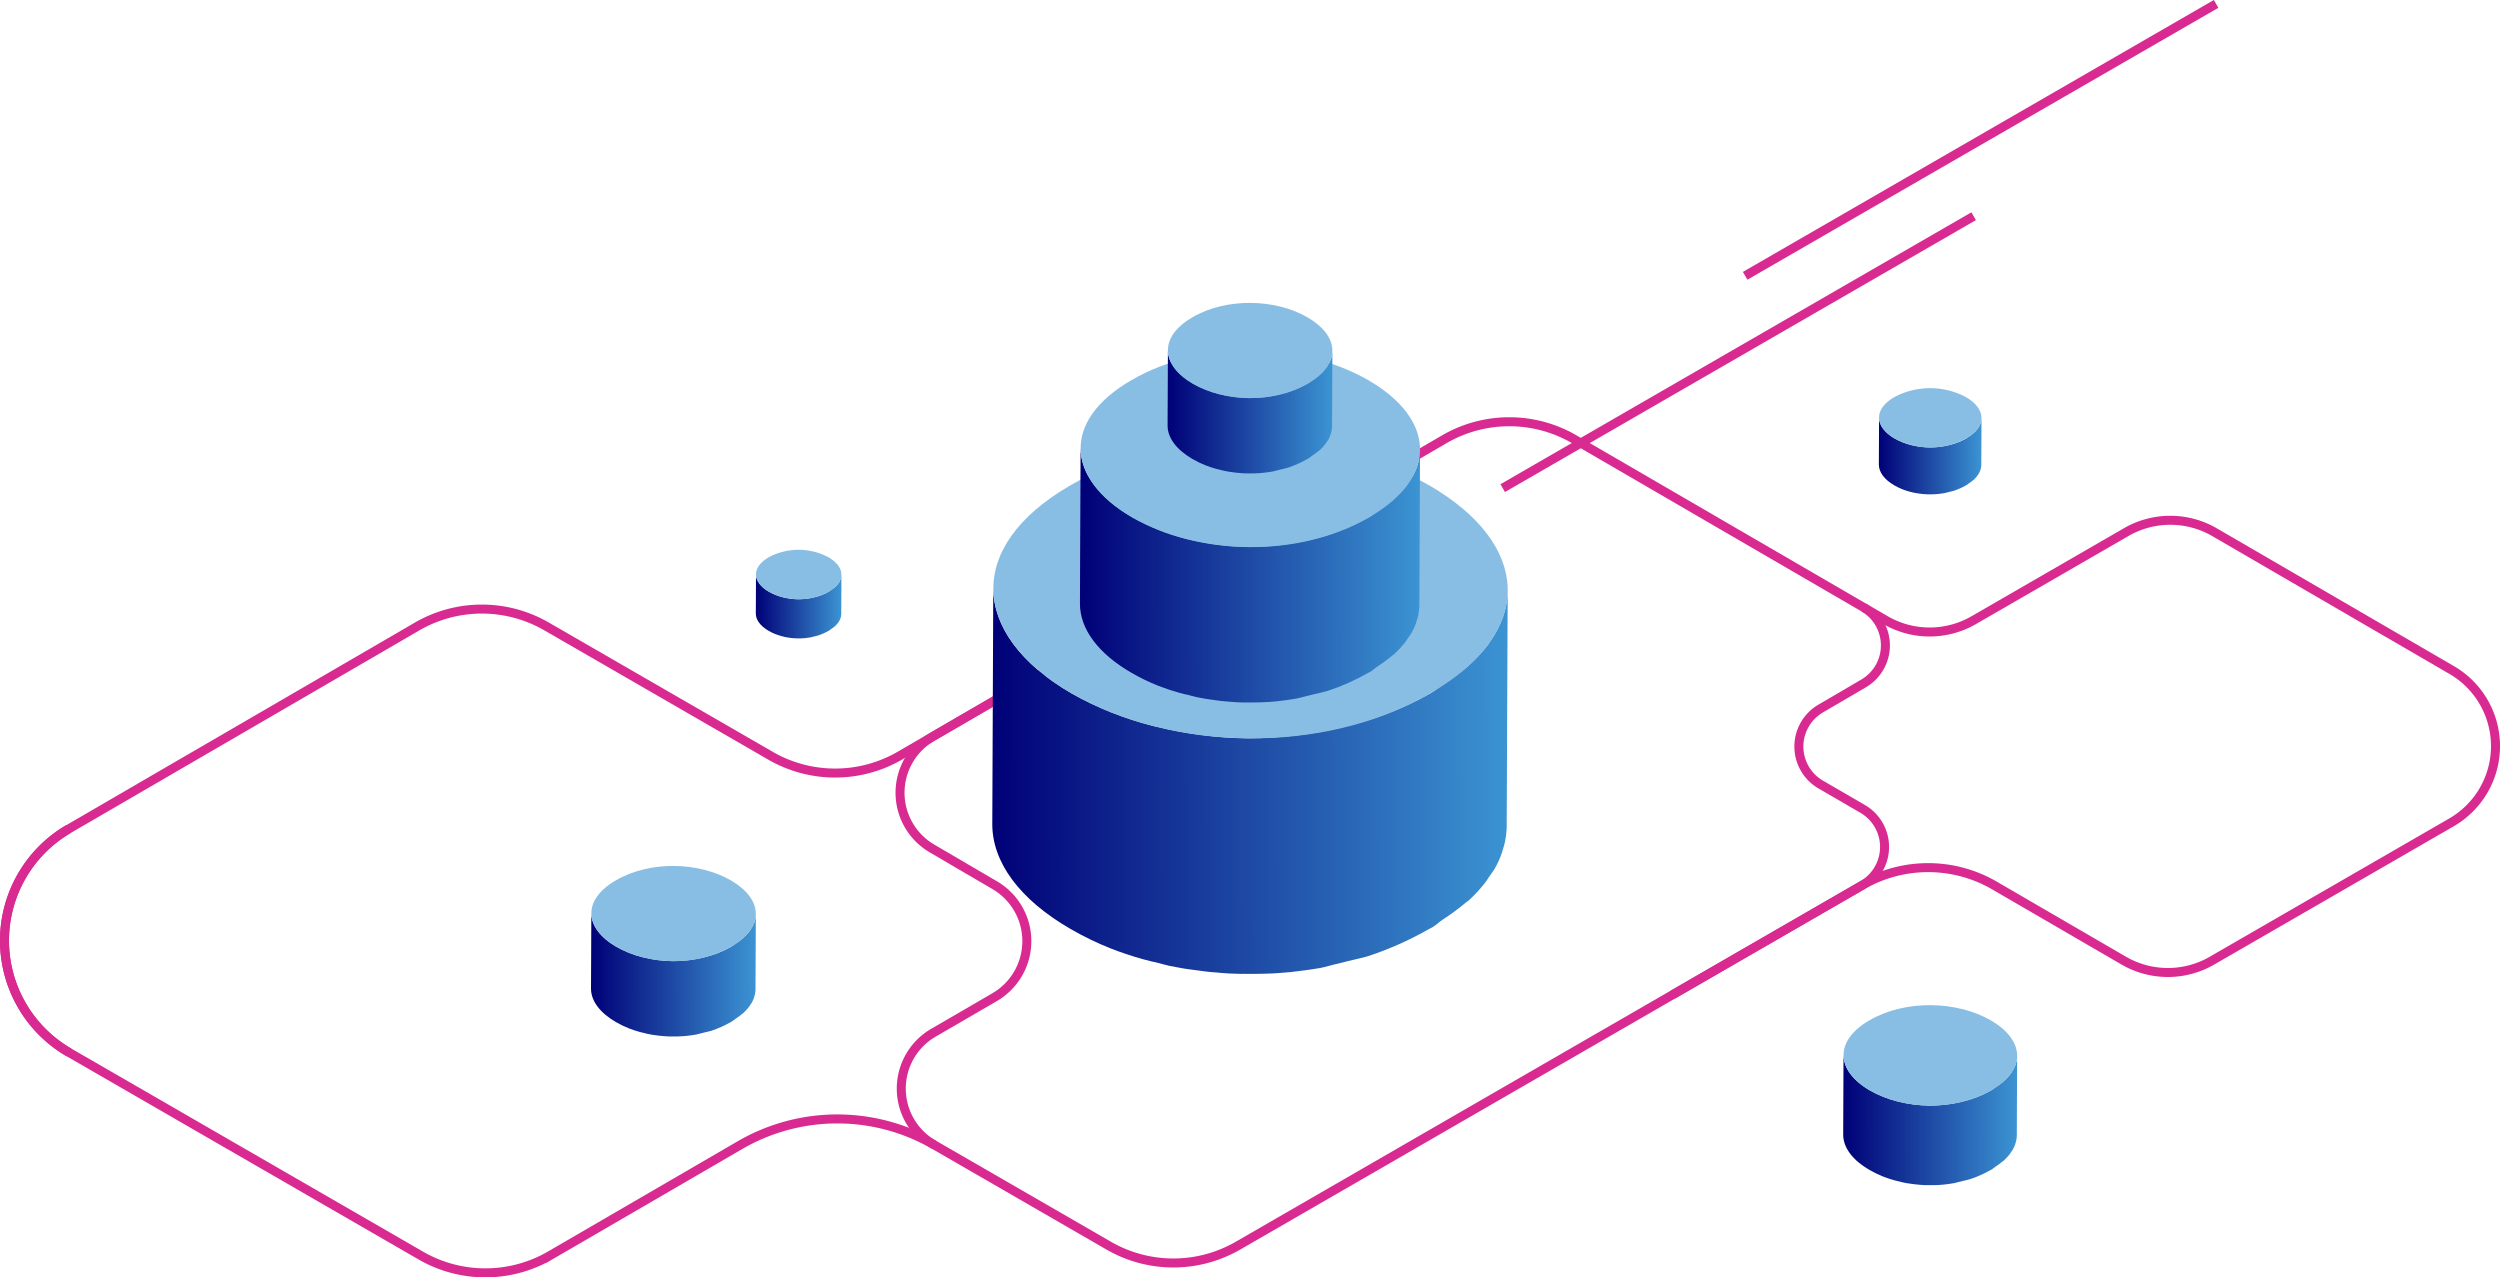 <svg xmlns="http://www.w3.org/2000/svg" xmlns:xlink="http://www.w3.org/1999/xlink" width="555" height="283.576" viewBox="0 0 555 283.576">
  <defs>
    <clipPath id="clip-path">
      <path id="Path_21418" data-name="Path 21418" d="M28.448,78.171c-.036,8.47,6.045,16.795,17.338,23.31a68.158,68.158,0,0,0,8.94,4.343q3.475,1.357,7.167,2.389c.615.181,1.3.326,1.955.507l.869.181c1.05.253,2.063.579,3.113.8,1.81.362,3.583.688,5.429.9,1.7.253,3.439.471,5.176.579,1.7.181,3.4.253,5.14.29.4,0,.8-.036,1.194,0a2.372,2.372,0,0,1,.507,0c1.194,0,2.389,0,3.62-.036,1.955-.036,3.873-.181,5.791-.362,2.244-.253,4.488-.543,6.732-.941,1.122-.217,2.172-.579,3.294-.832.9-.181,1.774-.434,2.642-.652,1.52-.4,3.04-.651,4.561-1.122a73.467,73.467,0,0,0,13.537-6.045l.832-.434c.869-.543,1.375-1.122,2.172-1.629a51.246,51.246,0,0,0,5.14-3.8c.217-.181.507-.326.652-.471a34.528,34.528,0,0,0,3.547-3.837l.362-.507c.217-.253.326-.507.507-.76.434-.652.977-1.339,1.375-2.027a19.91,19.91,0,0,0,1.375-2.968l.109-.29.109-.362c.253-.76.47-1.556.651-2.317a20.791,20.791,0,0,0,.362-2.968v-.471l.217-52.3a18.428,18.428,0,0,1-.977,5.719l-.145.4a23.493,23.493,0,0,1-2.823,5.285,6.923,6.923,0,0,0-.507.76,34.59,34.59,0,0,1-4.524,4.778,42.535,42.535,0,0,1-5.176,3.8c-1.05.688-1.846,1.448-3,2.1a71,71,0,0,1-18.1,7.167L104.965,57a89.618,89.618,0,0,1-19.437,2.172h-.543A90.023,90.023,0,0,1,64.933,56.6l-.8-.181A73.043,73.043,0,0,1,46,49.178C34.746,42.663,28.665,34.3,28.665,25.832Z" transform="translate(-28.448 -25.832)" fill="none"/>
    </clipPath>
    <linearGradient id="linear-gradient" y1="0.585" x2="1" y2="0.584" gradientUnits="objectBoundingBox">
      <stop offset="0" stop-color="#007"/>
      <stop offset="0.994" stop-color="#3b93d2"/>
      <stop offset="1" stop-color="#3b93d2"/>
    </linearGradient>
    <clipPath id="clip-path-2">
      <path id="Path_21418-2" data-name="Path 21418" d="M28.448,60.37c-.024,5.589,3.989,11.083,11.441,15.382a44.974,44.974,0,0,0,5.9,2.866q2.293.9,4.729,1.576c.406.119.86.215,1.29.334l.573.119c.693.167,1.361.382,2.054.525,1.194.239,2.365.454,3.583.6,1.123.167,2.269.311,3.416.382,1.123.119,2.245.167,3.392.191.263,0,.525-.024.788,0a1.565,1.565,0,0,1,.334,0c.788,0,1.576,0,2.388-.024,1.29-.024,2.556-.119,3.822-.239,1.481-.167,2.962-.358,4.443-.621.74-.143,1.433-.382,2.174-.549.6-.119,1.17-.287,1.744-.43,1-.263,2.006-.43,3.009-.74a48.479,48.479,0,0,0,8.933-3.989l.549-.287c.573-.358.908-.74,1.433-1.075a33.819,33.819,0,0,0,3.392-2.508c.143-.119.334-.215.43-.311A22.784,22.784,0,0,0,100.6,69.04l.239-.334c.143-.167.215-.334.334-.5.287-.43.645-.884.908-1.338a13.136,13.136,0,0,0,.908-1.959l.072-.191.072-.239c.167-.5.31-1.027.43-1.529a13.718,13.718,0,0,0,.239-1.959V60.68l.143-34.514a12.161,12.161,0,0,1-.645,3.774l-.1.263a15.5,15.5,0,0,1-1.863,3.487,4.567,4.567,0,0,0-.334.5,22.826,22.826,0,0,1-2.986,3.153,28.069,28.069,0,0,1-3.416,2.508c-.693.454-1.218.955-1.982,1.385a46.849,46.849,0,0,1-11.942,4.729l-1.744.43A59.137,59.137,0,0,1,66.114,47.83h-.358a59.405,59.405,0,0,1-13.232-1.7L52,46.015a48.2,48.2,0,0,1-11.966-4.777c-7.428-4.3-11.441-9.817-11.441-15.406Z" transform="translate(-28.448 -25.832)" fill="none"/>
    </clipPath>
    <clipPath id="clip-path-3">
      <path id="Path_21418-3" data-name="Path 21418" d="M28.448,42.567c-.012,2.708,1.933,5.37,5.544,7.453A21.793,21.793,0,0,0,36.85,51.41q1.111.434,2.292.764c.2.058.417.1.625.162l.278.058c.336.081.66.185,1,.255.579.116,1.146.22,1.736.289.544.081,1.1.15,1.655.185.544.058,1.088.081,1.643.093.127,0,.255-.012.382,0a.758.758,0,0,1,.162,0c.382,0,.764,0,1.157-.012.625-.012,1.238-.058,1.852-.116.718-.081,1.435-.174,2.153-.3.359-.069.694-.185,1.053-.266.289-.058.567-.139.845-.208.486-.127.972-.208,1.458-.359a23.491,23.491,0,0,0,4.329-1.933l.266-.139c.278-.174.44-.359.694-.521a16.386,16.386,0,0,0,1.643-1.215c.069-.058.162-.1.208-.15a11.041,11.041,0,0,0,1.134-1.227l.116-.162c.069-.081.1-.162.162-.243.139-.208.313-.428.44-.648a6.366,6.366,0,0,0,.44-.949l.035-.093.035-.116c.081-.243.15-.5.208-.741a6.648,6.648,0,0,0,.116-.949v-.15l.069-16.724a5.892,5.892,0,0,1-.312,1.829l-.046.127a7.512,7.512,0,0,1-.9,1.69,2.213,2.213,0,0,0-.162.243,11.06,11.06,0,0,1-1.447,1.528,13.6,13.6,0,0,1-1.655,1.215c-.336.22-.59.463-.961.671a22.7,22.7,0,0,1-5.787,2.292l-.845.208a28.656,28.656,0,0,1-6.215.694h-.174a28.786,28.786,0,0,1-6.412-.822l-.255-.058a23.356,23.356,0,0,1-5.8-2.315c-3.6-2.083-5.544-4.757-5.544-7.465Z" transform="translate(-28.448 -25.832)" fill="none"/>
    </clipPath>
    <clipPath id="clip-path-5">
      <path id="Path_21418-5" data-name="Path 21418" d="M28.448,34.526c-.006,1.407,1,2.79,2.88,3.872a11.321,11.321,0,0,0,1.485.721q.577.225,1.19.4c.1.03.216.054.325.084l.144.03c.174.042.343.1.517.132.3.06.6.114.9.15.283.042.571.078.86.1s.565.042.854.048c.066,0,.132-.006.2,0a.394.394,0,0,1,.084,0c.2,0,.4,0,.6-.006.325-.006.643-.03.962-.06.373-.042.746-.09,1.118-.156.186-.036.361-.1.547-.138.15-.03.295-.072.439-.108.252-.066.505-.108.758-.186a12.2,12.2,0,0,0,2.249-1l.138-.072c.144-.09.228-.186.361-.271a8.512,8.512,0,0,0,.854-.631c.036-.03.084-.054.108-.078a5.735,5.735,0,0,0,.589-.637l.06-.084c.036-.042.054-.084.084-.126.072-.108.162-.222.228-.337a3.306,3.306,0,0,0,.228-.493l.018-.048.018-.06c.042-.126.078-.259.108-.385a3.453,3.453,0,0,0,.06-.493V34.6l.036-8.688a3.061,3.061,0,0,1-.162.95l-.024.066a3.9,3.9,0,0,1-.469.878,1.149,1.149,0,0,0-.084.126,5.745,5.745,0,0,1-.752.794,7.064,7.064,0,0,1-.86.631c-.174.114-.307.24-.5.349A11.792,11.792,0,0,1,41.6,30.9l-.439.108a14.886,14.886,0,0,1-3.228.361h-.09a14.953,14.953,0,0,1-3.331-.427l-.132-.03a12.133,12.133,0,0,1-3.012-1.2c-1.87-1.082-2.88-2.471-2.88-3.878Z" transform="translate(-28.448 -25.832)" fill="none"/>
    </clipPath>
    <clipPath id="clip-path-6">
      <path id="Path_21418-6" data-name="Path 21418" d="M28.448,43.5c-.012,2.858,2.04,5.668,5.851,7.867a23,23,0,0,0,3.017,1.466q1.173.458,2.419.806c.208.061.44.11.66.171l.293.061c.354.086.7.2,1.05.269.611.122,1.209.232,1.832.305.574.085,1.16.159,1.747.2.574.061,1.148.086,1.735.1.134,0,.269-.012.4,0a.8.8,0,0,1,.171,0c.4,0,.806,0,1.222-.012.66-.012,1.307-.061,1.954-.122.757-.086,1.515-.183,2.272-.318.379-.073.733-.2,1.112-.281.305-.061.6-.147.892-.22.513-.134,1.026-.22,1.539-.379a24.794,24.794,0,0,0,4.569-2.04l.281-.147c.293-.183.464-.379.733-.55a17.3,17.3,0,0,0,1.735-1.283c.073-.061.171-.11.22-.159a11.652,11.652,0,0,0,1.2-1.295l.122-.171c.073-.085.11-.171.171-.257.147-.22.33-.452.464-.684a6.719,6.719,0,0,0,.464-1l.037-.1.037-.122c.085-.256.159-.525.22-.782a7.017,7.017,0,0,0,.122-1v-.159L67.061,26a6.219,6.219,0,0,1-.33,1.93l-.049.134a7.929,7.929,0,0,1-.953,1.783,2.336,2.336,0,0,0-.171.256,11.673,11.673,0,0,1-1.527,1.612A14.354,14.354,0,0,1,62.285,33c-.354.232-.623.489-1.014.708a23.96,23.96,0,0,1-6.108,2.419l-.892.22a30.245,30.245,0,0,1-6.56.733h-.183a30.382,30.382,0,0,1-6.767-.867l-.269-.061a24.651,24.651,0,0,1-6.12-2.443c-3.8-2.2-5.851-5.021-5.851-7.879Z" transform="translate(-28.448 -25.832)" fill="none"/>
    </clipPath>
    <clipPath id="clip-path-7">
      <path id="Path_21418-7" data-name="Path 21418" d="M28.448,36.254c-.007,1.687,1.2,3.344,3.452,4.642a13.571,13.571,0,0,0,1.78.865q.692.27,1.427.476c.123.036.259.065.389.1l.173.036c.209.05.411.115.62.159.36.072.714.137,1.081.18.339.05.685.094,1.031.115s.677.05,1.023.058c.079,0,.159-.007.238,0a.472.472,0,0,1,.1,0c.238,0,.476,0,.721-.007.389-.007.771-.036,1.153-.072.447-.05.894-.108,1.341-.187.223-.043.432-.115.656-.166.18-.036.353-.087.526-.13.3-.079.605-.13.908-.223a14.629,14.629,0,0,0,2.7-1.2l.166-.086c.173-.108.274-.223.432-.324a10.2,10.2,0,0,0,1.023-.757c.043-.036.1-.065.13-.094a6.876,6.876,0,0,0,.706-.764l.072-.1c.043-.05.065-.1.1-.151.086-.13.195-.267.274-.4a3.964,3.964,0,0,0,.274-.591l.022-.058.022-.072c.05-.151.094-.31.13-.461a4.14,4.14,0,0,0,.072-.591v-.094l.043-10.415a3.669,3.669,0,0,1-.195,1.139l-.029.079a4.678,4.678,0,0,1-.562,1.052,1.378,1.378,0,0,0-.1.151,6.888,6.888,0,0,1-.9.951,8.469,8.469,0,0,1-1.031.757c-.209.137-.368.288-.6.418a14.137,14.137,0,0,1-3.6,1.427l-.526.13a17.845,17.845,0,0,1-3.87.432h-.108a17.926,17.926,0,0,1-3.993-.512l-.159-.036a14.545,14.545,0,0,1-3.611-1.442c-2.242-1.3-3.452-2.962-3.452-4.649Z" transform="translate(-28.448 -25.832)" fill="none"/>
    </clipPath>
  </defs>
  <g id="illustration-backordr" transform="translate(-946 -682.279)">
    <g id="b" transform="translate(946.975 610.998)">
      <g id="c" transform="translate(0.025 0.043)">
        <g id="Group_15296" data-name="Group 15296">
          <line id="Line_510" data-name="Line 510" y1="60.363" x2="104.553" transform="translate(332.598 119.238)" fill="none" stroke="#d92a92" stroke-width="2"/>
          <line id="Line_511" data-name="Line 511" y1="60.363" x2="104.553" transform="translate(386.422 72.104)" fill="none" stroke="#d92a92" stroke-width="2"/>
          <g id="Group_15293" data-name="Group 15293" transform="translate(0 164.864)">
            <path id="Path_21559" data-name="Path 21559" d="M207.3,81.843a43.023,43.023,0,0,0-43.129.061l-42.095,24.463a28.683,28.683,0,0,1-28.753.041L15.25,61.329a28.683,28.683,0,0,1-.07-49.639" transform="translate(-0.909 78.698)" fill="none" stroke="#d92a92" stroke-width="2"/>
            <path id="Path_21560" data-name="Path 21560" d="M15.25,111.554a28.683,28.683,0,0,1-.07-49.639L92.472,17a28.682,28.682,0,0,1,28.753-.041l49.741,28.718a28.683,28.683,0,0,0,28.753-.041L262.826,8.961" transform="translate(-0.909 28.473)" fill="none" stroke="#d92a92" stroke-width="2"/>
            <path id="Path_21561" data-name="Path 21561" d="M20,95.14,62.141,70.808A9.77,9.77,0,0,0,62.165,53.9l-9.3-5.4a9.77,9.77,0,0,1,.024-16.908l9.488-5.551a9.77,9.77,0,0,0-.025-16.88" transform="translate(350.347 32.051)" fill="none" stroke="#d92a92" stroke-width="2"/>
            <path id="Path_21562" data-name="Path 21562" d="M355.576,95.971a19.54,19.54,0,0,0,.048-33.817l-52.655-30.6a19.54,19.54,0,0,0-19.588-.028L249.495,51.092a19.54,19.54,0,0,1-19.588-.028L160.821,10.916a28.682,28.682,0,0,0-28.823,0L18.291,76.995a14.341,14.341,0,0,0-.036,24.778l13.927,8.148a14.389,14.389,0,0,1-.036,24.861l-13.579,7.891a14.341,14.341,0,0,0,.035,24.819l38.89,22.453a28.683,28.683,0,0,0,28.682,0l92.31-53.294,46.255-26.705a29.31,29.31,0,0,1,29.381.042L282.8,126.654a19.54,19.54,0,0,0,19.588.028l53.191-30.71a19.54,19.54,0,0,0,.048-33.817" transform="translate(187.653 -7.032)" fill="none" stroke="#d92a92" stroke-width="2"/>
          </g>
        </g>
      </g>
    </g>
    <g id="Group_15634" data-name="Group 15634" transform="translate(1166.289 780.083)">
      <g id="Group_15273" data-name="Group 15273" transform="translate(0 32.757)">
        <g id="Group_15272" data-name="Group 15272" clip-path="url(#clip-path)">
          <rect id="Rectangle_5643" data-name="Rectangle 5643" width="114.45" height="85.639" transform="translate(-0.036 0.007)" fill="url(#linear-gradient)"/>
        </g>
      </g>
      <path id="Path_21419" data-name="Path 21419" d="M125.226,34.881c22.188,12.813,24.142,32.286.253,46.149-23.889,13.9-57.514,12.813-79.7,0-21.934-12.668-24.142-32.286-.253-46.149s57.732-12.668,79.7,0" transform="translate(-28.219 -24.927)" fill="#89bee4"/>
    </g>
    <g id="Group_15635" data-name="Group 15635" transform="translate(1185.746 760.103)">
      <g id="Group_15273-2" data-name="Group 15273" transform="translate(0.001 21.616)">
        <g id="Group_15272-2" data-name="Group 15272" clip-path="url(#clip-path-2)">
          <rect id="Rectangle_5643-2" data-name="Rectangle 5643" width="75.523" height="56.512" transform="translate(-0.024 0.005)" fill="url(#linear-gradient)"/>
        </g>
      </g>
      <path id="Path_21419-2" data-name="Path 21419" d="M92.312,31.5c14.641,8.455,15.931,21.305.167,30.453-15.764,9.172-37.953,8.455-52.594,0-14.474-8.36-15.931-21.305-.167-30.453s38.1-8.36,52.594,0" transform="translate(-28.298 -24.927)" fill="#89bee4"/>
    </g>
    <g id="Group_15637" data-name="Group 15637" transform="translate(1205.203 749.521)">
      <g id="Group_15273-3" data-name="Group 15273" transform="translate(0.001 10.474)">
        <g id="Group_15272-3" data-name="Group 15272" clip-path="url(#clip-path-3)">
          <rect id="Rectangle_5643-3" data-name="Rectangle 5643" width="36.596" height="27.383" transform="translate(-0.012 0.002)" fill="url(#linear-gradient)"/>
        </g>
      </g>
      <path id="Path_21419-3" data-name="Path 21419" d="M59.4,28.11c7.095,4.1,7.72,10.324.081,14.756s-18.39,4.1-25.485,0c-7.014-4.051-7.72-10.324-.081-14.756s18.46-4.051,25.485,0" transform="translate(-28.379 -24.927)" fill="#89bee4"/>
    </g>
    <g id="Group_15639" data-name="Group 15639" transform="translate(1077.203 874.521)">
      <g id="Group_15273-4" data-name="Group 15273" transform="translate(0.001 10.474)">
        <g id="Group_15272-4" data-name="Group 15272" clip-path="url(#clip-path-3)">
          <rect id="Rectangle_5643-4" data-name="Rectangle 5643" width="36.596" height="27.383" transform="translate(-0.012 0.002)" fill="url(#linear-gradient)"/>
        </g>
      </g>
      <path id="Path_21419-4" data-name="Path 21419" d="M59.4,28.11c7.095,4.1,7.72,10.324.081,14.756s-18.39,4.1-25.485,0c-7.014-4.051-7.72-10.324-.081-14.756s18.46-4.051,25.485,0" transform="translate(-28.379 -24.927)" fill="#89bee4"/>
    </g>
    <g id="Group_15642" data-name="Group 15642" transform="translate(1113.791 804.334)">
      <g id="Group_15273-5" data-name="Group 15273" transform="translate(0.001 5.441)">
        <g id="Group_15272-5" data-name="Group 15272" clip-path="url(#clip-path-5)">
          <rect id="Rectangle_5643-5" data-name="Rectangle 5643" width="19.01" height="14.225" transform="translate(-0.006 0.001)" fill="url(#linear-gradient)"/>
        </g>
      </g>
      <path id="Path_21419-5" data-name="Path 21419" d="M44.528,26.58c3.685,2.128,4.01,5.363.042,7.665a14,14,0,0,1-13.239,0c-3.643-2.1-4.01-5.363-.042-7.665a14.079,14.079,0,0,1,13.239,0" transform="translate(-28.415 -24.927)" fill="#89bee4"/>
    </g>
    <g id="Group_15640" data-name="Group 15640" transform="translate(1355.189 905.422)">
      <g id="Group_15273-6" data-name="Group 15273" transform="translate(0.001 11.055)">
        <g id="Group_15272-6" data-name="Group 15272" clip-path="url(#clip-path-6)">
          <rect id="Rectangle_5643-6" data-name="Rectangle 5643" width="38.625" height="28.902" transform="translate(-0.012 0.002)" fill="url(#linear-gradient)"/>
        </g>
      </g>
      <path id="Path_21419-6" data-name="Path 21419" d="M61.113,28.286c7.488,4.324,8.148,10.9.085,15.575s-19.41,4.324-26.9,0c-7.4-4.275-8.148-10.9-.085-15.575s19.484-4.275,26.9,0" transform="translate(-28.374 -24.927)" fill="#89bee4"/>
    </g>
    <g id="Group_15641" data-name="Group 15641" transform="translate(1363.105 768.45)">
      <g id="Group_15273-7" data-name="Group 15273" transform="translate(0.001 6.523)">
        <g id="Group_15272-7" data-name="Group 15272" clip-path="url(#clip-path-7)">
          <rect id="Rectangle_5643-7" data-name="Rectangle 5643" width="22.79" height="17.053" transform="translate(-0.007 0.001)" fill="url(#linear-gradient)"/>
        </g>
      </g>
      <path id="Path_21419-7" data-name="Path 21419" d="M47.724,26.909c4.418,2.551,4.807,6.429.05,9.189a16.778,16.778,0,0,1-15.871,0c-4.368-2.523-4.807-6.429-.05-9.189a16.878,16.878,0,0,1,15.871,0" transform="translate(-28.407 -24.927)" fill="#89bee4"/>
    </g>
  </g>
</svg>

